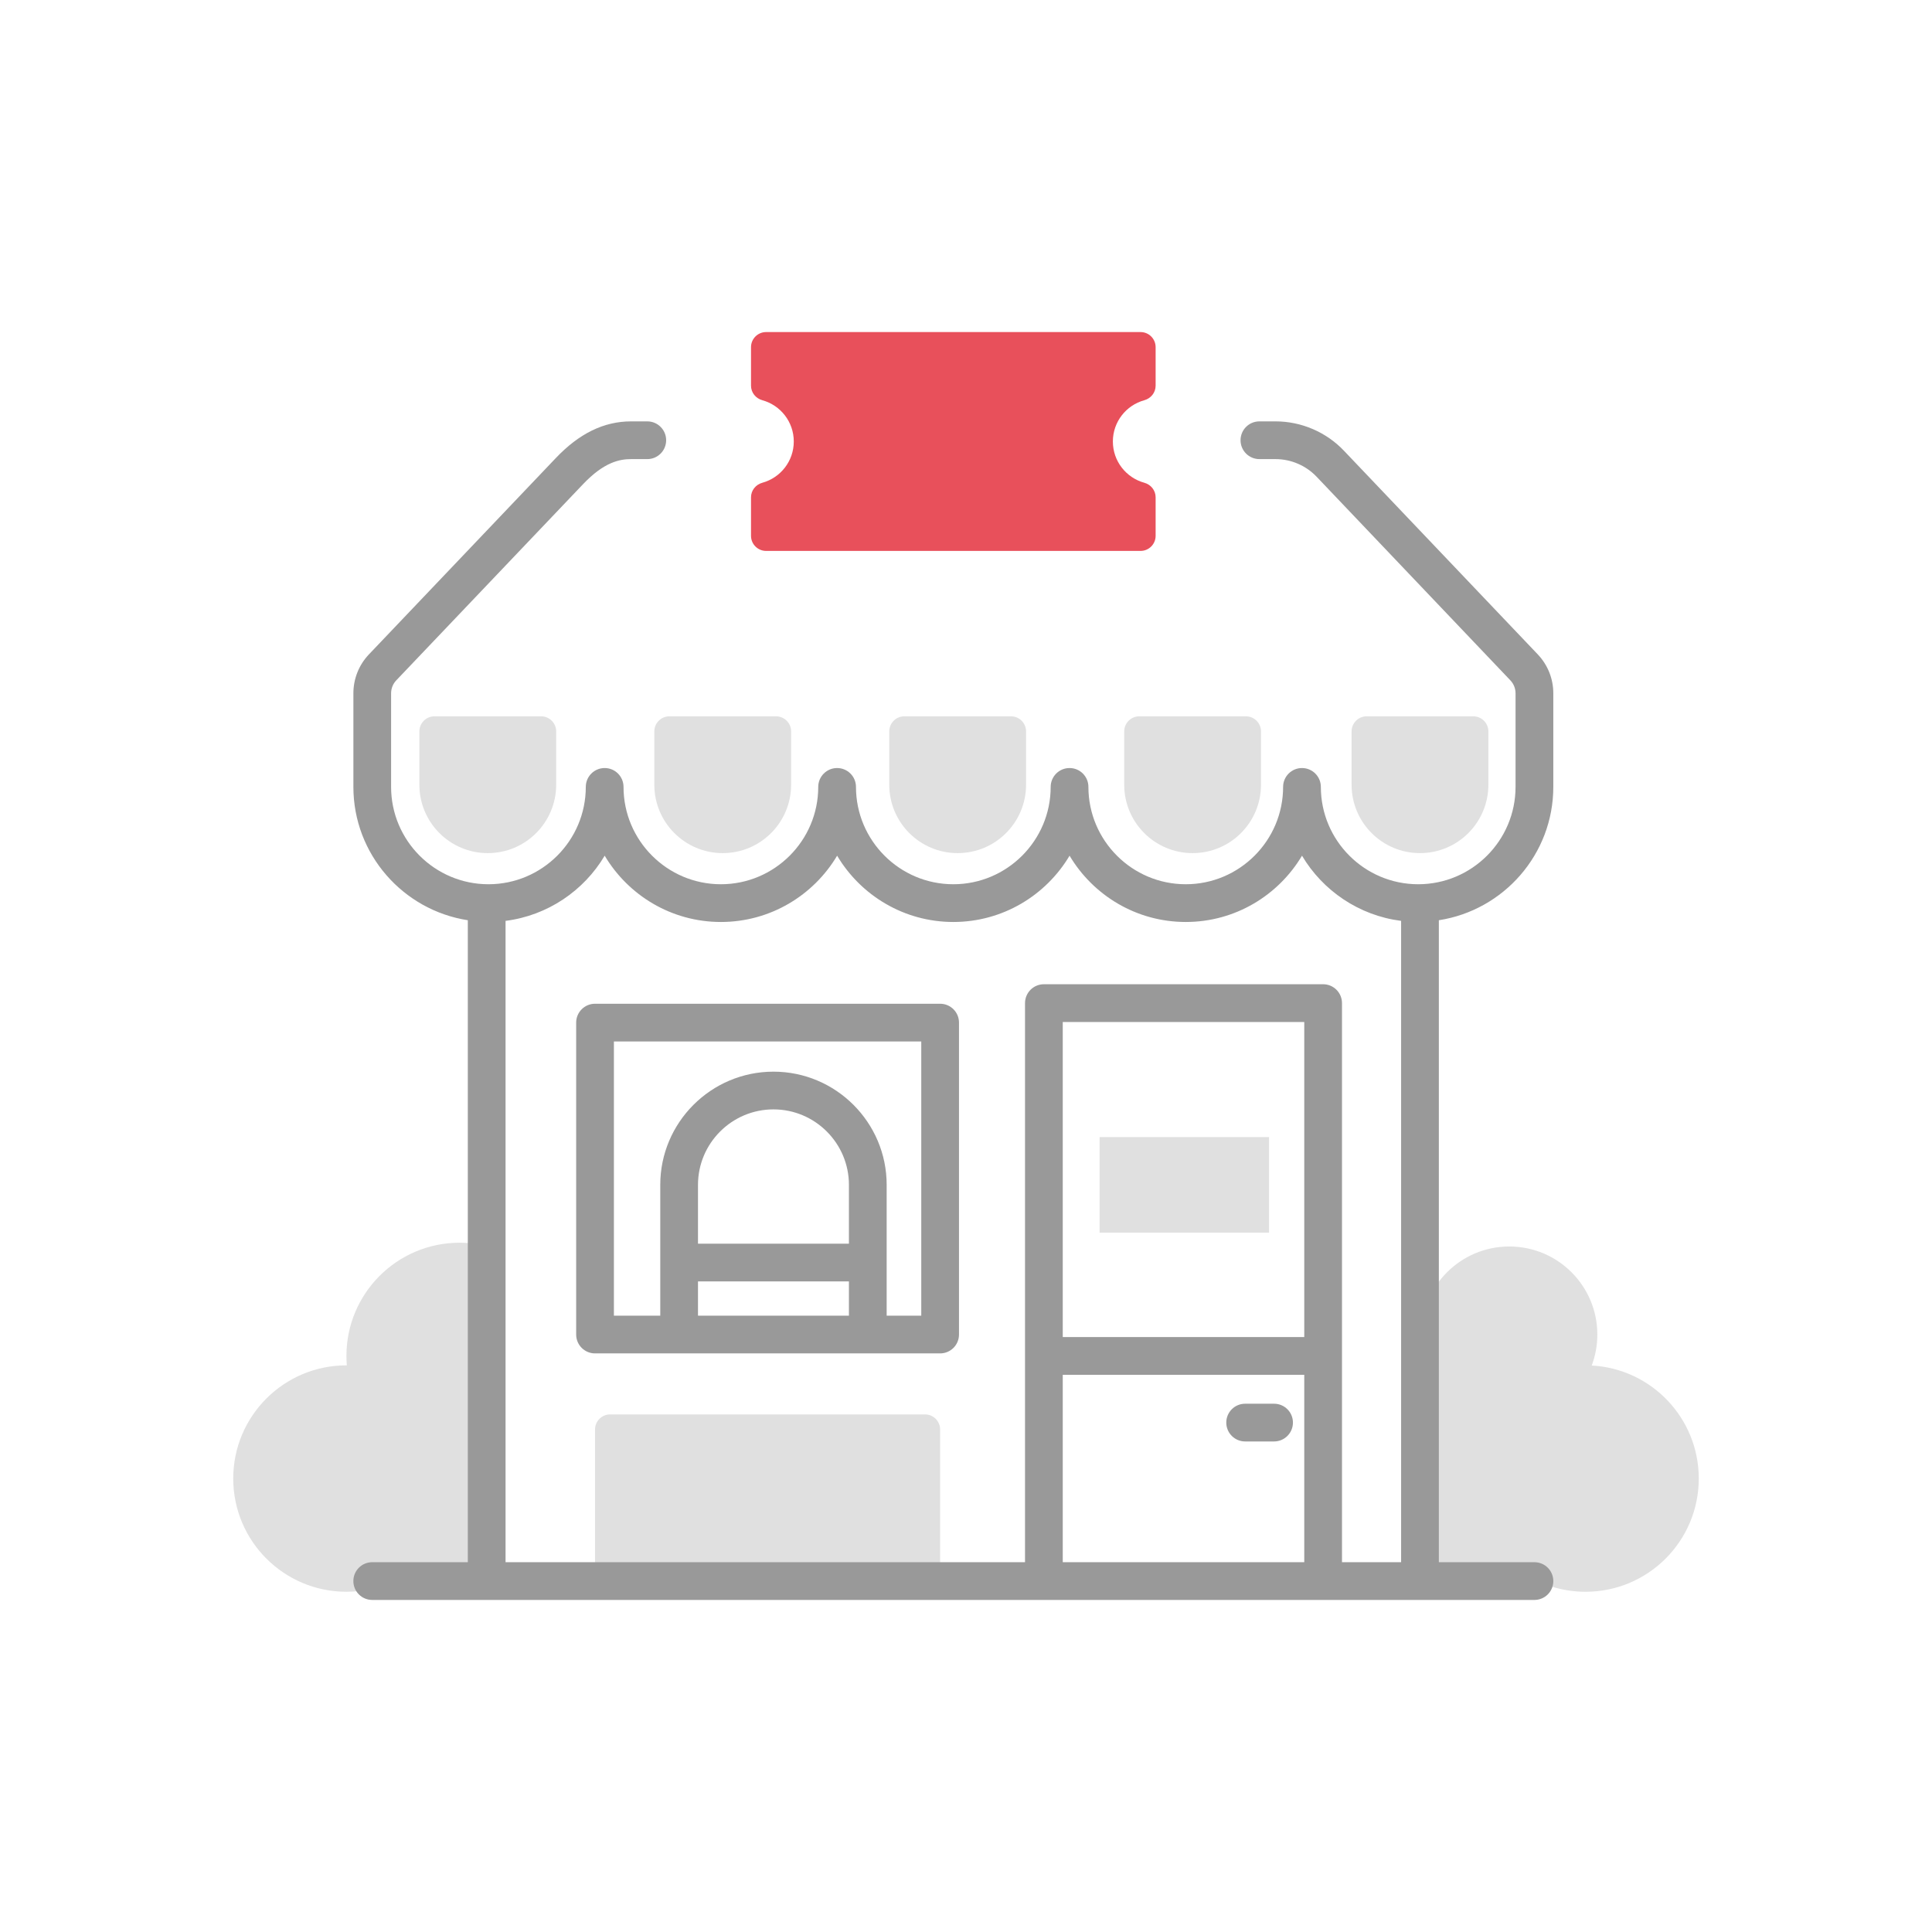 <svg width="193" height="193" viewBox="0 0 193 193" fill="none" xmlns="http://www.w3.org/2000/svg">
<path d="M159.007 136.411C159.369 135.448 159.568 134.406 159.568 133.316C159.568 128.459 155.63 124.52 150.772 124.52C145.915 124.52 141.976 128.458 141.976 133.316C141.976 134.711 142.301 136.03 142.88 137.202C142.528 137.343 142.185 137.502 141.851 137.676V157.731C143.415 158.549 145.195 159.012 147.083 159.012C149.143 159.012 151.075 158.46 152.738 157.498C154.401 158.46 156.332 159.012 158.392 159.012C164.637 159.012 169.701 153.948 169.701 147.703C169.701 141.663 164.967 136.73 159.007 136.411Z" fill="#E0E0E0"/>
<path d="M48.618 124.468C47.752 124.256 46.848 124.143 45.917 124.143C39.671 124.143 34.608 129.206 34.608 135.451C34.608 135.769 34.622 136.083 34.647 136.394C34.635 136.394 34.622 136.394 34.608 136.394C28.363 136.394 23.299 141.457 23.299 147.702C23.299 153.948 28.363 159.011 34.608 159.011C36.511 159.011 38.304 158.541 39.878 157.71C41.451 158.54 43.245 159.011 45.148 159.011C46.358 159.011 47.525 158.82 48.619 158.468L48.618 124.468Z" fill="#E0E0E0"/>
<path d="M92.407 141.295H60.95C60.117 141.295 59.442 141.97 59.442 142.803V157.943H93.916V142.803C93.915 141.97 93.24 141.295 92.407 141.295Z" fill="#E0E0E0"/>
<path d="M48.728 85.223C44.955 85.223 41.895 82.164 41.895 78.391V73.066C41.895 72.233 42.57 71.558 43.403 71.558H54.052C54.885 71.558 55.56 72.233 55.56 73.066V78.391C55.56 82.164 52.501 85.223 48.728 85.223Z" fill="#E0E0E0"/>
<path d="M72.198 85.223C68.425 85.223 65.365 82.164 65.365 78.391V73.066C65.365 72.233 66.04 71.558 66.873 71.558H77.522C78.355 71.558 79.03 72.233 79.03 73.066V78.391C79.03 82.164 75.971 85.223 72.198 85.223Z" fill="#E0E0E0"/>
<path d="M95.668 85.223C91.894 85.223 88.835 82.164 88.835 78.391V73.066C88.835 72.233 89.51 71.558 90.343 71.558H100.992C101.825 71.558 102.5 72.233 102.5 73.066V78.391C102.5 82.164 99.441 85.223 95.668 85.223Z" fill="#E0E0E0"/>
<path d="M119.138 85.223C115.364 85.223 112.305 82.164 112.305 78.391V73.066C112.305 72.233 112.98 71.558 113.813 71.558H124.462C125.295 71.558 125.969 72.233 125.969 73.066V78.391C125.969 82.164 122.911 85.223 119.138 85.223Z" fill="#E0E0E0"/>
<path d="M141.851 85.223C138.078 85.223 135.019 82.164 135.019 78.391V73.066C135.019 72.233 135.693 71.558 136.526 71.558H147.175C148.008 71.558 148.683 72.233 148.683 73.066V78.391C148.683 82.164 145.625 85.223 141.851 85.223Z" fill="#E0E0E0"/>
<path d="M109.847 113.589H126.773V123.138H109.847V113.589Z" fill="#E0E0E0"/>
<path d="M155.17 78.607V69.261C155.17 67.804 154.616 66.42 153.611 65.364L134.268 45.039C132.497 43.167 130.001 42.094 127.424 42.094H125.81C124.769 42.094 123.926 42.937 123.926 43.978C123.926 45.02 124.769 45.863 125.81 45.863H127.424C128.971 45.863 130.467 46.507 131.534 47.634L150.879 67.962C151.213 68.314 151.398 68.775 151.398 69.261V78.608C151.398 83.97 147.035 88.333 141.673 88.333C136.312 88.333 131.949 83.971 131.948 78.609C131.948 77.568 131.104 76.724 130.063 76.724C129.022 76.724 128.178 77.569 128.178 78.609C128.178 83.971 123.815 88.333 118.453 88.333C113.091 88.333 108.729 83.971 108.728 78.609C108.728 77.568 107.885 76.724 106.844 76.724C105.802 76.724 104.959 77.569 104.959 78.609C104.958 83.971 100.595 88.333 95.233 88.333C89.872 88.333 85.51 83.971 85.509 78.609C85.509 77.568 84.665 76.724 83.624 76.724C82.583 76.724 81.739 77.569 81.739 78.609C81.739 83.971 77.376 88.333 72.014 88.333C66.652 88.333 62.289 83.971 62.288 78.609C62.288 77.568 61.445 76.724 60.404 76.724C59.363 76.724 58.519 77.569 58.519 78.609C58.518 83.971 54.156 88.333 48.794 88.333C43.432 88.333 39.069 83.97 39.069 78.608V69.262C39.069 68.776 39.254 68.314 39.588 67.962L58.23 48.383C60.344 46.15 61.915 45.863 63.048 45.863H64.662C65.703 45.863 66.546 45.02 66.546 43.978C66.546 42.937 65.703 42.094 64.662 42.094H63.048C60.319 42.094 57.848 43.303 55.496 45.788L36.861 65.364C35.855 66.419 35.302 67.804 35.302 69.262V78.608C35.302 85.345 40.271 90.929 46.733 91.928V156.059H37.183C36.142 156.059 35.299 156.902 35.299 157.943C35.299 158.985 36.142 159.828 37.183 159.828H48.618H104.281H132.176H141.851H153.285C154.326 159.828 155.17 158.985 155.17 157.943C155.17 156.902 154.326 156.059 153.285 156.059H143.736V91.928C150.2 90.931 155.17 85.346 155.17 78.607ZM130.291 156.059H106.166V137.337H130.291V156.059ZM130.291 133.567H106.166V102.092H130.291V133.567ZM139.966 156.059H134.06V100.207C134.06 99.166 133.217 98.322 132.176 98.322H104.281C103.24 98.322 102.396 99.166 102.396 100.207V156.059H50.503V91.992C54.715 91.457 58.328 88.977 60.406 85.48C62.76 89.442 67.083 92.103 72.016 92.103C76.949 92.103 81.272 89.441 83.626 85.48C85.98 89.442 90.303 92.103 95.236 92.103C100.168 92.103 104.491 89.441 106.846 85.48C109.2 89.442 113.522 92.103 118.455 92.103C123.388 92.103 127.711 89.441 130.065 85.48C132.143 88.977 135.756 91.456 139.966 91.992V156.059Z" fill="#999999"/>
<path d="M93.916 100.27H59.442C58.401 100.27 57.557 101.113 57.557 102.154V133.315C57.557 134.357 58.401 135.2 59.442 135.2H67.843H86.69H93.915C94.956 135.2 95.8 134.357 95.8 133.315V102.154C95.8 101.113 94.957 100.27 93.916 100.27ZM84.805 131.431H69.727V128.007H84.805V131.431ZM84.805 124.238H69.727V118.363C69.727 114.206 73.109 110.824 77.266 110.824C81.423 110.824 84.805 114.206 84.805 118.363V124.238ZM92.031 131.431H88.575V118.363C88.575 112.128 83.502 107.055 77.266 107.055C71.031 107.055 65.958 112.128 65.958 118.363V131.431H61.327V104.039H92.031V131.431Z" fill="#999999"/>
<path d="M124.385 143.996H127.275C128.316 143.996 129.16 143.152 129.16 142.111C129.16 141.07 128.316 140.227 127.275 140.227H124.385C123.344 140.227 122.501 141.07 122.501 142.111C122.501 143.152 123.344 143.996 124.385 143.996Z" fill="#999999"/>
<path d="M111.172 44.103C111.172 42.137 112.501 40.48 114.31 39.983C114.973 39.801 115.443 39.216 115.443 38.528V34.68C115.443 33.847 114.769 33.172 113.936 33.172H76.532C75.699 33.172 75.024 33.847 75.024 34.68V38.528C75.024 39.216 75.495 39.801 76.158 39.983C77.967 40.48 79.296 42.137 79.296 44.103C79.296 46.071 77.967 47.727 76.158 48.224C75.495 48.406 75.024 48.991 75.024 49.679V53.527C75.024 54.36 75.699 55.035 76.532 55.035H113.936C114.769 55.035 115.443 54.36 115.443 53.527V49.679C115.443 48.991 114.973 48.406 114.31 48.224C112.501 47.727 111.172 46.071 111.172 44.103Z" fill="#E8505B"/>
</svg>
